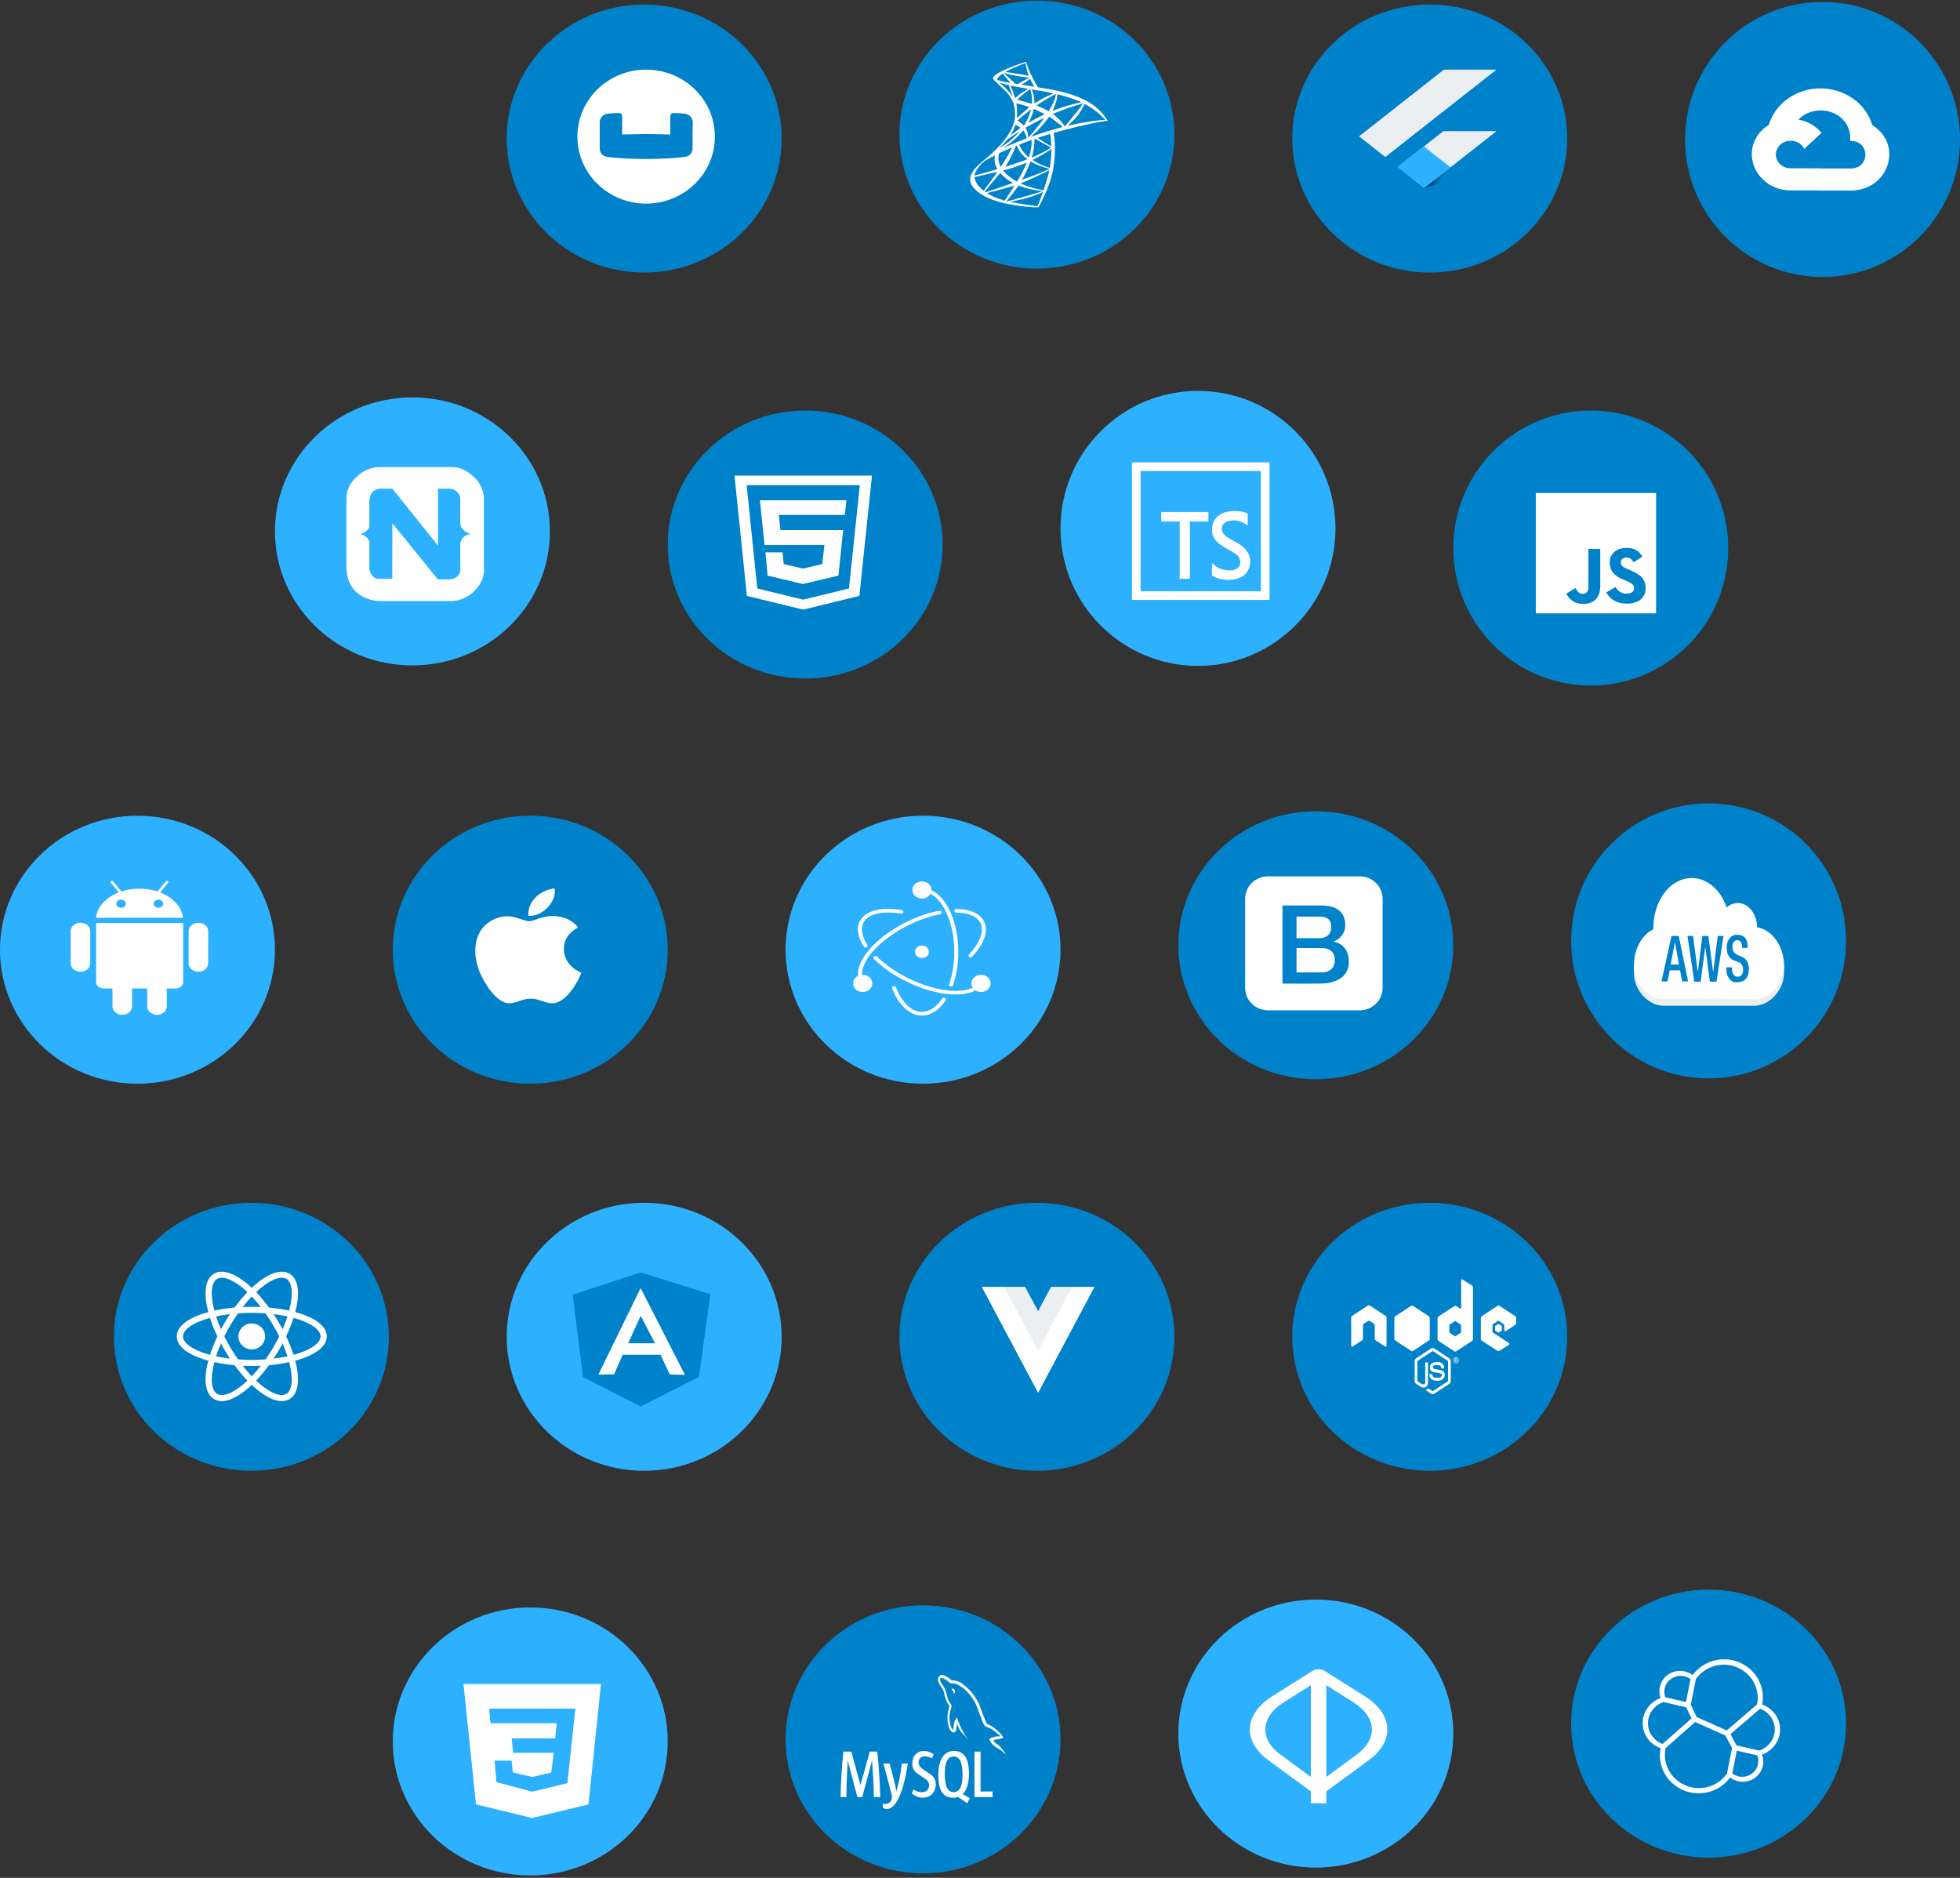 <svg width="499" height="478" viewBox="0 0 499 478" fill="none" xmlns="http://www.w3.org/2000/svg">
<rect x="0" y="0" width="499" height="478" fill="#333333" stroke="none"/>
<circle cx="435" cy="239.502" r="35" fill="#0082CB"/>
<path d="M454.2 245.444V247.702C454.2 251.794 450.727 256.026 446.494 256.026H423.705C419.418 256.026 416 251.863 416 247.7V245.444H454.2Z" fill="#ECEFF1"/>
<path d="M430.704 223.502C432.585 223.493 434.428 224.196 436.008 225.524C437.587 226.853 438.836 228.75 439.602 230.984C440.432 230.245 441.416 229.851 442.423 229.856C443.709 229.839 444.948 230.481 445.872 231.643C446.796 232.805 447.331 234.393 447.36 236.064C449.13 236.33 450.776 237.379 452.021 239.036C453.266 240.693 454.036 242.856 454.2 245.162V246.008C454.2 250.172 450.727 254.333 446.439 254.333H423.705C419.418 254.333 416 250.17 416 246.008V245.162C416.089 243.258 416.604 241.43 417.481 239.901C418.358 238.372 419.559 237.209 420.937 236.554V236.199C420.932 234.53 421.181 232.875 421.67 231.332C422.159 229.788 422.878 228.386 423.786 227.205C424.694 226.025 425.773 225.09 426.96 224.454C428.147 223.819 429.42 223.495 430.704 223.502Z" fill="white"/>
<path d="M425.549 238.246L423 249.817H424.518L425.116 246.995H427.72L428.266 249.817H429.779L427.391 238.246H425.549ZM425.333 245.519L426.424 239.804L427.455 245.519H425.333Z" fill="#0082CB"/>
<path d="M436.184 247.348H436.131L434.937 238.246H433.417L432.278 247.277H432.224L431.03 238.246H429.619L431.356 249.886H432.983L434.123 241.14H434.177L435.316 249.886H436.999L438.79 238.246H437.325L436.184 247.348Z" fill="#0082CB"/>
<path d="M443.401 243.539L442.424 243.115C441.448 242.622 441.068 242.051 441.068 241.07C441.05 240.847 441.068 240.622 441.121 240.409C441.174 240.197 441.261 240.001 441.376 239.834C441.492 239.668 441.632 239.535 441.79 239.444C441.947 239.353 442.117 239.306 442.289 239.306C442.461 239.306 442.632 239.353 442.789 239.444C442.946 239.535 443.087 239.668 443.202 239.834C443.317 240.001 443.404 240.197 443.457 240.409C443.51 240.622 443.528 240.847 443.51 241.07V241.281H444.922V240.999C444.922 239.8 444.705 237.966 442.372 237.966C442.017 237.905 441.655 237.947 441.312 238.088C440.97 238.229 440.656 238.466 440.392 238.782C440.128 239.098 439.92 239.486 439.783 239.918C439.647 240.349 439.585 240.815 439.602 241.281C439.571 242.019 439.746 242.747 440.095 243.33C440.444 243.913 440.943 244.313 441.501 244.456L442.478 244.88C442.853 244.944 443.196 245.191 443.438 245.57C443.68 245.949 443.802 246.434 443.78 246.925C443.786 247.156 443.754 247.385 443.688 247.599C443.621 247.812 443.52 248.005 443.392 248.165C443.264 248.324 443.112 248.447 442.945 248.526C442.779 248.604 442.601 248.636 442.424 248.619C441.448 248.619 440.959 247.914 440.959 246.503V246.221H439.548V246.503C439.504 246.98 439.543 247.465 439.664 247.919C439.784 248.374 439.983 248.787 440.244 249.127C440.506 249.467 440.823 249.725 441.173 249.882C441.522 250.038 441.895 250.09 442.262 250.031C444.052 250.031 445.246 249.043 445.246 246.574C445.253 245.87 445.074 245.183 444.738 244.631C444.402 244.078 443.93 243.692 443.401 243.539Z" fill="#0082CB"/>
<circle cx="464" cy="35.502" r="35" fill="#0082CB"/>
<path d="M463.778 22.505C460.732 22.441 457.751 23.323 455.31 25.011C452.869 26.699 451.108 29.096 450.31 31.82C450.384 31.794 450.23 31.836 450.31 31.82C444.658 35.266 444.591 42.775 449.951 46.602L449.957 46.592L449.946 46.634C451.659 47.83 453.748 48.473 455.894 48.465H463.436L463.482 48.502H471.053C480.807 48.576 484.726 36.881 476.648 31.82C475.955 29.443 474.525 27.305 472.536 25.672L472.473 25.73L472.479 25.661C470.071 23.692 466.99 22.575 463.78 22.504L463.778 22.505ZM463.254 28.11C465.065 28.052 466.928 28.606 468.335 29.661C469.205 30.332 469.9 31.176 470.37 32.13C470.841 33.083 471.074 34.123 471.052 35.171V35.873C476.202 35.778 476.202 42.982 471.052 42.886H463.481L463.47 42.897V42.844H455.894C455.358 42.844 454.828 42.739 454.338 42.533C451.929 41.525 451.353 38.59 453.222 36.855C455.096 35.124 458.257 35.657 459.351 37.889L463.744 33.82C462.284 32.057 460.179 30.849 457.825 30.422C457.854 30.412 457.882 30.39 457.905 30.395C458.587 29.701 459.412 29.141 460.332 28.749C461.252 28.356 462.248 28.139 463.26 28.111L463.254 28.11Z" fill="white"/>
<circle cx="405" cy="139.502" r="35" fill="#0082CB"/>
<path d="M391 125.502V156.127H421.625V125.502H391ZM407.406 149.291C407.406 152.272 405.645 153.726 403.096 153.726C400.793 153.726 399.457 152.533 398.779 151.094L401.122 149.676C401.574 150.478 401.917 151.156 402.904 151.156C403.724 151.156 404.398 150.786 404.398 149.347V139.721H407.406V149.291ZM414.197 153.657C411.525 153.657 409.798 152.451 408.955 150.786L411.302 149.428C411.917 150.435 412.721 151.107 414.139 151.107C415.331 151.107 416.024 150.579 416.024 149.757C416.024 148.77 415.311 148.421 413.995 147.843L413.276 147.534C411.199 146.65 409.822 145.54 409.822 143.196C409.822 141.038 411.466 139.462 414.036 139.462C415.866 139.462 417.18 140.03 418.127 141.696L415.882 143.139C415.389 142.255 414.857 141.908 414.033 141.908C413.19 141.908 412.655 142.443 412.655 143.139C412.655 144.002 413.19 144.351 414.423 144.886L415.142 145.194C417.589 146.243 418.966 147.314 418.966 149.717C418.967 152.308 416.932 153.657 414.197 153.657Z" fill="white"/>
<circle cx="305" cy="134.502" r="35" fill="#2DB1FF"/>
<path d="M312.627 145.182C311.469 145.076 309.983 144.852 308.548 143.284V146.51C311.185 148.224 315.722 147.91 317.303 145.849C318.243 144.624 318.631 142.984 317.935 141.125C316.295 137.822 312.399 137.617 311.266 135.532C310.014 132.153 315.177 131.543 317.657 133.819V130.787C316.6 130.104 314.92 130.031 313.741 130.094C310.63 130.262 308.539 132.07 308.57 134.763C308.436 138.522 312.728 139.49 314.884 141.229C316.348 142.471 316.243 145.483 312.627 145.182ZM300.343 147.337V132.743H295.641V130.33H307.649V132.743H302.938V147.337H300.343ZM321.012 119.89V150.515H290.387V119.89H321.012ZM323.199 117.702H288.199V152.702H323.199V117.702Z" fill="white"/>
<ellipse cx="264" cy="340.278" rx="35" ry="34.109" fill="#0082CB"/>
<g clip-path="url(#clip0)">
<path d="M272.876 327.609H278.594L264.298 354.482L250.002 327.609H260.938L264.298 333.84L267.586 327.609H272.876Z" fill="white"/>
<path d="M250.002 327.609L264.298 354.482L278.594 327.609H272.876L264.298 343.733L255.649 327.609H250.002Z" fill="white"/>
<path d="M255.65 327.609L264.3 343.811L272.877 327.609H267.588L264.3 333.84L260.94 327.609H255.65Z" fill="#ECEFF1"/>
</g>
<ellipse cx="63.999" cy="340.278" rx="35" ry="34.109" fill="#0082CB"/>
<path d="M64.1 343.482C65.982 343.482 67.507 342.004 67.507 340.181C67.507 338.358 65.982 336.88 64.1 336.88C62.219 336.88 60.694 338.358 60.694 340.181C60.694 342.004 62.219 343.482 64.1 343.482Z" fill="white"/>
<path d="M54.563 346.744L53.81 346.557C48.211 345.187 44.999 342.857 44.999 340.173C44.999 337.488 48.213 335.16 53.81 333.789L54.563 333.604L54.775 334.327C55.341 336.221 56.066 338.066 56.943 339.844L57.105 340.173L56.943 340.503C56.065 342.283 55.338 344.129 54.775 346.023L54.563 346.744ZM53.462 335.472C49.209 336.634 46.597 338.405 46.597 340.173C46.597 341.938 49.207 343.711 53.462 344.871C53.983 343.265 54.613 341.695 55.342 340.173C54.608 338.649 53.98 337.078 53.462 335.472ZM73.636 346.744L73.426 346.019C72.858 344.126 72.133 342.28 71.256 340.501L71.094 340.173L71.256 339.842C72.134 338.065 72.857 336.218 73.426 334.324L73.636 333.603L74.389 333.787C79.99 335.158 83.2 337.486 83.2 340.173C83.2 342.859 79.988 345.187 74.389 346.557L73.636 346.744ZM72.853 340.173C73.617 341.775 74.252 343.351 74.737 344.871C78.992 343.711 81.604 341.938 81.604 340.173C81.604 338.405 78.994 336.636 74.737 335.472C74.216 337.078 73.587 338.648 72.853 340.173Z" fill="white"/>
<path d="M53.451 335.465L53.241 334.744C51.665 329.366 52.142 325.514 54.552 324.171C56.909 322.849 60.7 324.412 64.671 328.36L65.213 328.9L64.671 329.438C63.261 330.86 61.972 332.39 60.816 334.014L60.601 334.313L60.227 334.343C58.196 334.497 56.181 334.812 54.203 335.284L53.451 335.465ZM56.47 325.24C56.042 325.24 55.664 325.331 55.346 325.508C53.766 326.39 53.487 329.462 54.575 333.609C56.275 333.244 57.99 332.983 59.719 332.837C60.72 331.461 61.812 330.15 62.988 328.911C60.502 326.568 58.155 325.24 56.47 325.24ZM71.73 356.65C69.463 356.65 66.551 354.993 63.528 351.986L62.988 351.448L63.528 350.911C64.939 349.487 66.228 347.955 67.385 346.33L67.598 346.034L67.968 345.999C70 345.847 72.016 345.534 73.995 345.062L74.748 344.877L74.96 345.6C76.529 350.974 76.053 354.832 73.647 356.175C73.063 356.495 72.401 356.66 71.73 356.65ZM65.213 351.435C67.698 353.778 70.046 355.107 71.73 355.107C72.159 355.107 72.537 355.015 72.853 354.839C74.435 353.955 74.716 350.878 73.624 346.732C71.926 347.098 70.209 347.36 68.476 347.507C67.479 348.885 66.389 350.197 65.213 351.435Z" fill="white"/>
<path d="M74.748 335.464L73.994 335.281C72.016 334.808 70 334.493 67.968 334.34L67.598 334.308L67.385 334.009C66.23 332.384 64.94 330.854 63.528 329.433L62.988 328.895L63.528 328.359C67.497 324.412 71.287 322.85 73.647 324.17C76.055 325.515 76.534 329.367 74.96 334.743L74.748 335.464ZM68.476 332.836C70.296 332.994 72.021 333.258 73.624 333.608C74.714 329.461 74.435 326.389 72.853 325.505C71.281 324.623 68.321 325.973 65.213 328.91C66.388 330.149 67.48 331.459 68.476 332.836ZM56.47 356.649C55.798 356.658 55.136 356.494 54.552 356.174C52.142 354.831 51.665 350.975 53.239 345.599L53.445 344.876L54.199 345.061C56.038 345.51 58.065 345.826 60.225 345.998L60.595 346.033L60.811 346.329C61.963 347.953 63.253 349.486 64.665 350.91L65.207 351.447L64.665 351.985C61.645 354.994 58.733 356.649 56.47 356.649ZM54.575 346.732C53.487 350.879 53.766 353.956 55.346 354.84C56.92 355.709 59.87 354.369 62.988 351.434C61.812 350.194 60.721 348.883 59.719 347.507C57.989 347.359 56.27 347.1 54.575 346.732Z" fill="white"/>
<path d="M64.1 347.704C62.79 347.704 61.444 347.65 60.093 347.541L59.719 347.509L59.504 347.21C58.742 346.148 58.025 345.057 57.355 343.938C56.69 342.817 56.072 341.67 55.502 340.5L55.342 340.173L55.502 339.842C56.073 338.673 56.689 337.526 57.355 336.406C58.017 335.303 58.74 334.201 59.504 333.132L59.719 332.836L60.093 332.803C62.759 332.587 65.438 332.587 68.104 332.803L68.474 332.838L68.69 333.134C70.216 335.259 71.556 337.503 72.697 339.844L72.855 340.175L72.697 340.502C71.559 342.844 70.219 345.089 68.69 347.212L68.474 347.511L68.104 347.543C66.757 347.648 65.409 347.704 64.1 347.704ZM60.601 346.032C62.958 346.204 65.243 346.204 67.598 346.032C68.913 344.166 70.081 342.208 71.094 340.173C70.085 338.136 68.916 336.178 67.598 334.314C65.269 334.14 62.93 334.14 60.601 334.314C59.282 336.177 58.113 338.136 57.105 340.173C58.12 342.207 59.288 344.165 60.601 346.032Z" fill="white"/>
<ellipse cx="34.999" cy="241.746" rx="35" ry="34.109" fill="#2DB1FF"/>
<path d="M24.473 250.003C24.473 250.894 25.343 251.621 26.415 251.621H28.634V256.204C28.634 257.365 29.751 258.313 31.123 258.313C32.5 258.313 33.612 257.369 33.612 256.204V251.617H37.487V256.201C37.487 257.362 38.604 258.309 39.976 258.309C41.353 258.309 42.465 257.365 42.465 256.201V251.617H44.685C45.756 251.617 46.627 250.89 46.627 249.999V234.955H24.473V250.003ZM40.751 227.159L42.798 224.685C42.916 224.54 42.889 224.346 42.729 224.251C42.57 224.16 42.342 224.205 42.223 224.35L40.099 226.923C38.7 226.463 37.141 226.208 35.504 226.208C33.868 226.208 32.309 226.463 30.909 226.923L28.785 224.354C28.666 224.209 28.438 224.16 28.279 224.255C28.119 224.346 28.092 224.537 28.21 224.689L30.257 227.163C27.003 228.427 24.723 230.821 24.431 233.619H46.586C46.285 230.818 44.001 228.423 40.751 227.159ZM30.827 231.061C30.584 231.061 30.348 231.001 30.146 230.889C29.944 230.776 29.787 230.616 29.694 230.429C29.601 230.242 29.577 230.036 29.624 229.837C29.672 229.639 29.788 229.456 29.96 229.313C30.131 229.17 30.35 229.072 30.588 229.033C30.826 228.993 31.072 229.014 31.296 229.091C31.52 229.169 31.712 229.3 31.847 229.468C31.981 229.637 32.053 229.835 32.053 230.037C32.053 230.309 31.923 230.569 31.693 230.761C31.463 230.952 31.152 231.061 30.827 231.061ZM40.327 231.061C40.084 231.061 39.847 231.001 39.646 230.889C39.444 230.776 39.287 230.616 39.194 230.429C39.101 230.242 39.077 230.036 39.124 229.837C39.172 229.639 39.288 229.456 39.46 229.313C39.631 229.17 39.85 229.072 40.088 229.033C40.326 228.993 40.572 229.014 40.796 229.091C41.02 229.169 41.212 229.3 41.346 229.468C41.481 229.637 41.553 229.835 41.553 230.037C41.552 230.309 41.423 230.569 41.193 230.761C40.963 230.952 40.652 231.061 40.327 231.061ZM50.511 234.895C49.134 234.895 48.022 235.839 48.022 237.003V245.241C48.022 246.402 49.139 247.35 50.511 247.35C51.887 247.35 52.999 246.406 52.999 245.241V237C53.004 235.835 51.892 234.895 50.511 234.895ZM20.488 234.895C19.112 234.895 18 235.839 18 237.003V245.241C18 246.402 19.116 247.35 20.488 247.35C21.865 247.35 22.977 246.406 22.977 245.241V237C22.977 235.835 21.86 234.895 20.488 234.895Z" fill="white"/>
<ellipse cx="164" cy="340.278" rx="35" ry="34.109" fill="#2DB1FF"/>
<path d="M145.8 329.559L163.067 323.906L180.8 329.458L177.928 350.452L163.067 358.015L148.438 350.552L145.8 329.559Z" fill="#0082CB"/>
<path d="M180.8 329.458L163.067 323.906V358.015L177.928 350.464L180.8 329.458Z" fill="#0082CB"/>
<path d="M163.094 327.888L152.335 349.887L156.354 349.824L158.514 344.861H168.167L170.532 349.887L174.374 349.95L163.094 327.888ZM163.122 334.936L166.758 341.922H159.922L163.122 334.936Z" fill="white"/>
<ellipse cx="135" cy="241.746" rx="35" ry="34.109" fill="#0082CB"/>
<path d="M143.573 241.603C143.557 239.207 144.751 237.401 147.161 236.069C145.813 234.312 143.774 233.346 141.085 233.16C138.54 232.977 135.755 234.509 134.735 234.509C133.657 234.509 131.193 233.223 129.254 233.223C125.252 233.279 121 236.125 121 241.916C121 243.627 121.343 245.395 122.031 247.215C122.95 249.612 126.264 255.483 129.721 255.388C131.529 255.35 132.808 254.222 135.16 254.222C137.443 254.222 138.625 255.388 140.641 255.388C144.129 255.343 147.127 250.005 148 247.602C143.322 245.595 143.573 241.726 143.573 241.603ZM139.513 230.886C141.472 228.771 141.294 226.845 141.236 226.153C139.506 226.244 137.505 227.225 136.365 228.43C135.11 229.723 134.372 231.322 134.53 233.124C136.4 233.255 138.107 232.38 139.513 230.886Z" fill="white"/>
<ellipse cx="335" cy="240.611" rx="35" ry="34.109" fill="#0082CB"/>
<path d="M339.835 244.383C339.835 247.611 336.732 247.537 336.404 247.537H330.085V241.317H336.404C339.729 241.317 339.835 243.746 339.835 244.383ZM335.917 238.815C335.97 238.815 338.921 238.891 338.921 236.05C338.921 234.868 338.646 233.319 335.917 233.319H330.085V238.815H335.917ZM352 228.755V251.494C351.995 253 351.379 254.444 350.286 255.509C349.193 256.574 347.712 257.174 346.166 257.179H322.833C321.287 257.174 319.806 256.574 318.713 255.509C317.62 254.444 317.004 253 317 251.494V228.755C317.004 227.248 317.62 225.805 318.713 224.739C319.806 223.674 321.287 223.074 322.833 223.069H346.166C347.712 223.074 349.193 223.674 350.286 224.739C351.379 225.805 351.995 227.248 352 228.755ZM343.41 244.834C343.41 243.192 342.89 240.396 339.578 239.706V239.651C341.367 238.906 342.495 237.5 342.495 235.414C342.495 234.881 342.651 230.482 336.432 230.482H326.51V250.379C336.528 250.379 337.438 250.507 339.292 249.944C340.402 249.608 343.41 248.575 343.41 244.834Z" fill="white"/>
<ellipse cx="135" cy="443.278" rx="35" ry="34.109" fill="#2DB1FF"/>
<path d="M118 428.659H153L149.817 459.306L135.463 462.769L121.187 459.304L118 428.659ZM146.484 434.93L124.518 434.927L124.872 438.652L141.748 438.656L141.324 442.516H130.256L130.657 446.173H140.961L140.351 451.181L135.501 452.323L130.576 451.171L130.26 448.172H125.912L126.396 453.652L135.501 456.07L144.455 453.896L146.484 434.93Z" fill="white"/>
<ellipse cx="435" cy="438.746" rx="35" ry="34.109" fill="#0082CB"/>
<path d="M447.868 445.609L442.097 444.285L440.56 441.422L448.113 434.947C449.21 435.353 450.155 436.076 450.822 437.02C451.488 437.964 451.845 439.084 451.845 440.232C451.845 442.646 450.211 444.849 447.868 445.609ZM443.527 452.284C442.628 452.284 441.749 451.987 441.03 451.451L442.172 445.631L447.411 446.834C447.577 447.275 447.663 447.745 447.663 448.237C447.663 448.768 447.556 449.295 447.348 449.786C447.14 450.277 446.835 450.723 446.451 451.099C446.067 451.475 445.611 451.773 445.109 451.977C444.607 452.18 444.069 452.285 443.525 452.285L443.527 452.284ZM439.681 451.451C438.89 452.595 437.824 453.531 436.577 454.177C435.329 454.824 433.939 455.16 432.527 455.157C427.75 455.157 423.865 451.356 423.865 446.686C423.865 446.111 423.922 445.545 424.036 444.999L431.567 438.334L439.259 441.761L440.962 444.947L439.681 451.451ZM419.557 438.631C419.557 436.217 421.185 434.014 423.528 433.254L429.287 434.59L430.641 437.414L423.277 443.928C422.181 443.518 421.239 442.792 420.574 441.846C419.91 440.901 419.555 439.78 419.557 438.632V438.631ZM427.869 426.578C428.779 426.578 429.658 426.869 430.384 427.406L429.235 433.242L423.983 432.035C423.816 431.583 423.731 431.107 423.732 430.626C423.733 429.553 424.17 428.524 424.945 427.766C425.721 427.007 426.772 426.58 427.869 426.578ZM431.749 427.416C432.544 426.284 433.607 425.358 434.849 424.718C436.09 424.078 437.472 423.744 438.875 423.743C443.635 423.743 447.508 427.535 447.508 432.197C447.508 432.768 447.456 433.31 447.342 433.857L439.618 440.483L431.96 437.068L430.464 433.942L431.749 427.416ZM453.199 440.247C453.203 438.856 452.766 437.499 451.95 436.361C451.134 435.223 449.977 434.36 448.64 433.891C448.764 433.285 448.825 432.669 448.823 432.052C448.823 426.718 444.388 422.374 438.937 422.374C437.372 422.374 435.83 422.738 434.437 423.436C433.044 424.134 431.84 425.146 430.926 426.388C430.023 425.708 428.919 425.333 427.779 425.32C426.64 425.307 425.527 425.657 424.609 426.317C423.69 426.977 423.016 427.912 422.688 428.979C422.36 430.047 422.395 431.19 422.789 432.237C420.068 433.198 418.199 435.765 418.199 438.622C418.196 440.016 418.634 441.378 419.453 442.519C420.273 443.661 421.434 444.525 422.776 444.995C422.656 445.601 422.594 446.216 422.593 446.834C422.593 452.157 427.021 456.483 432.461 456.483C434.028 456.485 435.572 456.12 436.964 455.419C438.357 454.718 439.558 453.7 440.467 452.452C441.382 453.161 442.516 453.547 443.683 453.547C444.53 453.547 445.364 453.346 446.114 452.963C446.864 452.579 447.508 452.023 447.991 451.344C448.474 450.664 448.782 449.879 448.889 449.058C448.995 448.236 448.897 447.402 448.603 446.625C451.323 445.663 453.197 443.097 453.197 440.246L453.199 440.247Z" fill="white"/>
<ellipse cx="235" cy="241.746" rx="35" ry="34.109" fill="#2DB1FF"/>
<path d="M219.918 240.957C218.276 238.374 217.942 235.965 219.109 234.146C220.672 231.703 224.593 230.852 229.551 231.664C229.835 231.702 230.032 231.948 229.983 232.203C229.971 232.264 229.944 232.322 229.906 232.374C229.868 232.425 229.818 232.469 229.76 232.503C229.703 232.537 229.638 232.56 229.57 232.571C229.502 232.581 229.433 232.58 229.366 232.565C224.784 231.814 221.289 232.576 219.993 234.602C219.036 236.093 219.319 238.175 220.801 240.501C220.838 240.553 220.863 240.612 220.873 240.673C220.884 240.735 220.881 240.798 220.865 240.858C220.848 240.918 220.818 240.975 220.776 241.024C220.734 241.074 220.682 241.115 220.622 241.146C220.563 241.177 220.497 241.196 220.428 241.203C220.36 241.211 220.291 241.205 220.225 241.187C220.159 241.17 220.098 241.14 220.045 241.101C219.993 241.061 219.949 241.012 219.918 240.957ZM243.5 232.309C246.402 232.342 248.489 233.155 249.434 234.624C250.731 236.645 249.718 239.744 246.716 242.938C246.668 242.983 246.631 243.037 246.606 243.095C246.582 243.154 246.571 243.216 246.575 243.279C246.578 243.341 246.596 243.403 246.626 243.459C246.657 243.515 246.7 243.565 246.753 243.606C246.976 243.778 247.315 243.745 247.488 243.533C250.736 240.078 251.872 236.599 250.31 234.167C249.161 232.375 246.741 231.429 243.518 231.39C243.448 231.386 243.379 231.395 243.313 231.416C243.248 231.437 243.188 231.47 243.137 231.512C243.086 231.555 243.045 231.607 243.017 231.664C242.99 231.722 242.975 231.784 242.975 231.846C242.973 231.909 242.986 231.971 243.013 232.028C243.039 232.086 243.079 232.138 243.129 232.181C243.179 232.225 243.238 232.258 243.303 232.28C243.367 232.302 243.437 232.311 243.506 232.308L243.5 232.309ZM240.573 254.018C240.457 253.955 240.319 253.936 240.188 253.966C240.057 253.995 239.944 254.07 239.874 254.174C238.398 256.389 236.583 257.591 234.718 257.591C232.124 257.591 229.649 255.247 228.081 251.296C228.035 251.182 227.94 251.089 227.818 251.037C227.696 250.986 227.556 250.98 227.429 251.021C227.302 251.063 227.199 251.148 227.142 251.258C227.084 251.368 227.078 251.494 227.124 251.608C228.816 255.877 231.595 258.508 234.718 258.508C236.991 258.508 239.097 257.112 240.745 254.646C240.813 254.542 240.834 254.417 240.801 254.299C240.769 254.181 240.686 254.08 240.572 254.017L240.573 254.018ZM252.199 250.323C252.194 252.109 249.958 253.138 248.346 252.104C244.468 254.163 237.053 253.117 230.076 249.483C227.106 247.936 224.5 246.077 222.493 244.091C222.446 244.046 222.408 243.993 222.384 243.936C222.36 243.878 222.348 243.816 222.35 243.755C222.353 243.693 222.369 243.632 222.398 243.576C222.426 243.52 222.467 243.47 222.518 243.428C222.568 243.387 222.628 243.355 222.692 243.335C222.757 243.315 222.825 243.307 222.893 243.311C222.961 243.315 223.028 243.332 223.088 243.36C223.149 243.387 223.203 243.426 223.247 243.473C225.179 245.388 227.699 247.19 230.582 248.687C237.17 252.115 244.104 253.133 247.649 251.403C247.465 251.111 247.358 250.785 247.335 250.45C247.313 250.114 247.376 249.779 247.521 249.469C247.665 249.159 247.887 248.884 248.168 248.663C248.449 248.443 248.783 248.284 249.143 248.198C249.504 248.112 249.882 248.101 250.248 248.168C250.614 248.234 250.958 248.376 251.253 248.581C251.549 248.787 251.788 249.051 251.952 249.353C252.116 249.655 252.201 249.988 252.199 250.324V250.323ZM222.067 250.323C222.073 252.021 220.024 253.077 218.399 252.215C216.775 251.358 216.806 249.227 218.455 248.408C218.084 244.307 222.864 238.815 230.089 235.053C233.09 233.495 236.215 232.387 239.148 231.82C239.777 231.742 239.969 232.555 239.363 232.716C236.536 233.261 233.509 234.336 230.595 235.849C223.797 239.388 219.302 244.491 219.456 248.141C219.517 248.136 219.573 248.131 219.635 248.131C220.98 248.131 222.067 249.116 222.067 250.323ZM232.287 226.51C232.398 223.695 237.041 223.695 237.152 226.51C237.152 226.544 237.146 226.578 237.146 226.606C241.179 228.486 243.975 234.886 243.975 242.282C243.975 245.326 243.506 248.242 242.623 250.774C242.548 251.024 242.259 251.175 241.98 251.097C241.701 251.019 241.554 250.746 241.653 250.501C242.499 248.059 242.956 245.232 242.956 242.282C242.956 235.314 240.387 229.327 236.88 227.518C235.706 229.56 232.28 228.809 232.286 226.51H232.287ZM234.349 240.728C233.398 240.917 232.792 241.758 232.996 242.615C233.2 243.472 234.139 244.018 235.09 243.834C237.387 243.389 236.639 240.284 234.349 240.729V240.728Z" fill="white"/>
<ellipse cx="364" cy="35.265" rx="35" ry="34.109" fill="#0082CB"/>
<path d="M367.617 17.723L346 34.709L352.69 39.966L380.999 17.723L367.617 17.723Z" fill="#ECEFF1"/>
<path d="M367.466 33.387L355.892 42.481L362.608 47.837L369.287 42.59L380.999 33.387H367.466Z" fill="#ECEFF1"/>
<path d="M362.608 47.837L367.692 51.832H380.999L369.287 42.59L362.608 47.837Z" fill="#0082CB"/>
<path d="M355.817 42.54L362.508 37.283L369.287 42.59L362.608 47.837L355.817 42.54Z" fill="#2DB1FF"/>
<path d="M362.608 47.837L368.169 46.387L368.722 43.034L362.608 47.837Z" fill="url(#paint0_linear)" fill-opacity="0.8"/>
<ellipse cx="205" cy="138.611" rx="35" ry="34.109" fill="#0082CB"/>
<path d="M187 121.069L190.148 151.678L204.497 155.179L218.789 151.678L222 121.069H187ZM216.142 149.792L204.497 152.645L192.8 149.792L190.095 123.505H218.899L216.142 149.792ZM193.487 127.342L193.568 128.338L194.651 138.731H204.502V138.727H209.888L209.344 143.585L204.459 144.721V144.729H204.421L199.536 143.593L199.226 140.592H194.885L195.424 146.524L204.421 148.656H204.502V148.64L213.456 146.52L213.537 145.852L214.548 135.923L214.701 134.926H204.459V134.935H198.682L198.291 131.073H215.087L215.168 130.273L215.397 128.338L215.478 127.342H204.459H193.487Z" fill="white"/>
<ellipse cx="335" cy="441.278" rx="35" ry="34.109" fill="#2DB1FF"/>
<path d="M335.699 426.044L337.152 425.275C336.968 425.159 336.743 425.066 336.493 425.002C336.243 424.938 335.973 424.906 335.699 424.906C335.426 424.906 335.156 424.938 334.906 425.002C334.656 425.066 334.431 425.159 334.247 425.275L335.699 426.044ZM335.699 455.604L334.152 456.307C334.336 456.442 334.571 456.551 334.839 456.627C335.107 456.702 335.402 456.741 335.699 456.741C335.997 456.741 336.291 456.702 336.559 456.627C336.827 456.551 337.062 456.442 337.247 456.307L335.699 455.604ZM324.373 447.277L322.826 447.982L324.373 447.277ZM325.342 432.572L323.889 431.801L325.342 432.568V432.572ZM346.057 432.572L347.51 431.804L346.057 432.57V432.572ZM347.026 447.277L348.573 447.982L347.026 447.277ZM337.668 459.015V426.044H333.731V459.015H337.668ZM337.247 454.902L325.92 446.577L322.826 447.982L334.152 456.309L337.247 454.904V454.902ZM326.79 433.338L337.156 426.812L334.243 425.275L323.889 431.801L326.787 433.338H326.79ZM334.247 426.812L344.608 433.338L347.51 431.804L337.152 425.278L334.243 426.81L334.247 426.812ZM345.478 446.575L334.152 454.902L337.247 456.307L348.573 447.98L345.478 446.575ZM344.608 433.341C347.445 435.129 349.089 437.442 349.248 439.866C349.407 442.29 348.069 444.667 345.475 446.575L348.573 447.98C351.744 445.648 353.379 442.742 353.184 439.779C352.989 436.816 350.978 433.989 347.51 431.804L344.608 433.338V433.341ZM325.92 446.575C323.326 444.667 321.989 442.289 322.149 439.865C322.308 437.441 323.953 435.129 326.79 433.341L323.889 431.801C320.421 433.987 318.41 436.814 318.215 439.777C318.02 442.74 319.655 445.646 322.826 447.978L325.92 446.572V446.575Z" fill="white"/>
<ellipse cx="235" cy="442.746" rx="35" ry="34.109" fill="#0082CB"/>
<path d="M242.71 429.831C242.505 429.831 242.369 429.864 242.231 429.905V429.93H242.252C242.348 430.142 242.505 430.306 242.627 430.503C242.723 430.724 242.805 430.951 242.894 431.173L242.921 431.14C243.085 431 243.168 430.78 243.168 430.444C243.1 430.346 243.085 430.24 243.025 430.149C242.957 430.01 242.806 429.938 242.71 429.831ZM224.096 457.441H222.476C222.427 454.359 222.27 451.28 222.005 448.213H221.992L219.524 457.441H218.286L215.838 448.213H215.817C215.627 451.285 215.513 454.362 215.476 457.441H214C214.079 453.572 214.319 449.709 214.717 445.867H216.727L219.065 454.369H219.078L221.436 445.867H223.35C223.774 450.086 224.027 453.943 224.102 457.441H224.096ZM231.123 448.901C230.467 453.184 229.591 456.299 228.519 458.236C227.671 459.731 226.748 460.483 225.743 460.483C225.476 460.483 225.148 460.384 224.752 460.188V459.158C224.95 459.191 225.176 459.215 225.429 459.215C225.9 459.215 226.277 459.052 226.564 458.749C226.906 458.372 227.078 457.948 227.078 457.482C227.078 457.156 226.948 456.501 226.675 455.505L224.904 448.901H226.498L227.769 453.838C228.057 454.966 228.18 455.743 228.125 456.192C228.829 453.968 229.314 451.533 229.589 448.901H231.123ZM252.697 457.441H248.09V445.867H249.642V456.02H252.697V457.441ZM246.887 457.721L245.109 456.674C245.267 456.519 245.416 456.348 245.554 456.151C246.313 455.097 246.69 453.519 246.69 451.443C246.69 447.609 245.432 445.698 242.916 445.698C241.685 445.698 240.722 446.179 240.031 447.152C239.279 448.215 238.896 449.784 238.896 451.853C238.896 453.888 239.23 455.376 239.901 456.332C240.517 457.182 241.439 457.616 242.677 457.616C243.135 457.616 243.559 457.55 243.943 457.412L246.26 459.03L246.896 457.722L246.887 457.721ZM241.124 455.12C240.728 454.369 240.536 453.159 240.536 451.49C240.536 448.573 241.275 447.118 242.759 447.118C243.532 447.118 244.105 447.469 244.468 448.165C244.857 448.924 245.056 450.119 245.056 451.77C245.056 454.704 244.31 456.184 242.833 456.184C242.054 456.184 241.487 455.833 241.118 455.138L241.124 455.12ZM238.225 454.238C238.225 455.219 237.925 456.029 237.315 456.649C236.714 457.278 235.914 457.597 234.895 457.597C233.945 457.597 233.035 457.237 232.14 456.517L232.558 455.52C233.323 455.979 234.013 456.208 234.643 456.208C235.225 456.208 235.683 456.053 236.011 455.75C236.339 455.439 236.537 455.006 236.537 454.458C236.537 453.771 236.134 453.182 235.402 452.692C234.725 452.244 233.365 451.319 233.365 451.319C232.626 450.674 232.264 449.987 232.264 448.851C232.264 447.91 232.537 447.159 233.084 446.586C233.638 445.997 234.341 445.712 235.217 445.712C236.088 445.703 236.942 446.001 237.671 446.57L237.296 447.567C236.709 447.258 236.077 447.094 235.436 447.085C234.937 447.085 234.554 447.232 234.287 447.518C234.021 447.804 233.857 448.163 233.857 448.614C233.857 449.301 234.268 449.889 235.019 450.395C235.709 450.844 237.096 451.793 237.096 451.793C237.855 452.43 238.232 453.118 238.232 454.237L238.225 454.238ZM254.64 441.986C253.703 441.961 252.978 442.075 252.37 442.386C252.2 442.468 251.919 442.468 251.891 442.73C251.987 442.844 252 443.025 252.083 443.179C252.226 443.456 252.466 443.833 252.692 444.029C252.939 444.258 253.184 444.488 253.437 444.684C253.896 445.02 254.409 445.216 254.859 445.55C255.112 445.746 255.372 445.999 255.624 446.204C255.754 446.311 255.835 446.5 256 446.564V446.523C255.917 446.401 255.897 446.22 255.814 446.074C255.698 445.935 255.582 445.812 255.465 445.674C255.123 445.131 254.713 444.654 254.249 444.26C253.873 443.957 253.053 443.532 252.902 443.017L252.881 442.984C253.134 442.959 253.435 442.844 253.68 442.763C254.077 442.64 254.445 442.664 254.856 442.541C255.045 442.483 255.232 442.418 255.417 442.345V442.223C255.205 441.97 255.048 441.627 254.829 441.39C254.225 440.758 253.58 440.184 252.901 439.673C252.532 439.387 252.067 439.206 251.677 438.97C251.541 438.888 251.302 438.847 251.226 438.707C251.014 438.397 250.891 437.996 250.74 437.628C250.397 436.83 250.078 436.017 249.783 435.192C249.572 434.644 249.449 434.104 249.189 433.597C247.985 431.218 246.673 429.781 244.663 428.367C244.233 428.072 243.713 427.949 243.165 427.794C242.871 427.778 242.584 427.753 242.29 427.737C242.098 427.638 241.915 427.378 241.751 427.246C241.081 426.739 239.358 425.652 238.872 427.091C238.557 428.006 239.337 428.897 239.611 429.355C239.809 429.682 240.063 430.043 240.206 430.402C240.288 430.647 240.308 430.901 240.391 431.154C240.576 431.768 240.753 432.453 241 433.026C241.13 433.321 241.266 433.63 241.43 433.892C241.526 434.048 241.69 434.114 241.724 434.366C241.56 434.652 241.547 435.07 241.458 435.413C241.034 436.998 241.198 438.952 241.793 440.121C241.984 440.473 242.428 441.242 243.024 440.947C243.55 440.694 243.435 439.9 243.584 439.197C243.618 439.026 243.597 438.919 243.667 438.805V438.838C243.838 439.23 244.002 439.607 244.153 439.999C244.508 440.686 245.143 441.397 245.67 441.871C245.951 442.124 246.169 442.559 246.518 442.713V442.672H246.49C246.415 442.549 246.32 442.491 246.224 442.394C246.002 442.131 245.796 441.85 245.608 441.553C245.122 440.768 244.685 439.902 244.302 439.01C244.118 438.57 243.949 438.12 243.797 437.662C243.729 437.499 243.729 437.245 243.612 437.163C243.435 437.466 243.175 437.727 243.051 438.111C242.826 438.707 242.805 439.451 242.717 440.22C242.676 440.236 242.696 440.22 242.676 440.253C242.301 440.139 242.171 439.68 242.033 439.288C241.677 438.292 241.622 436.697 241.924 435.553C242.007 435.258 242.354 434.335 242.218 434.057C242.143 433.787 241.911 433.632 241.787 433.42C241.63 433.158 241.472 432.824 241.363 432.529C241.082 431.744 240.946 430.878 240.639 430.093C240.502 429.734 240.256 429.357 240.057 429.023C239.832 428.646 239.586 428.378 239.414 427.935C239.353 427.78 239.271 427.527 239.367 427.362C239.388 427.248 239.435 427.207 239.531 427.174C239.682 427.018 240.119 427.215 240.27 427.304C240.701 427.508 241.063 427.704 241.425 427.999C241.589 428.139 241.766 428.4 241.979 428.473H242.226C242.601 428.572 243.018 428.498 243.368 428.629C243.99 428.866 244.55 429.209 245.056 429.584C246.601 430.771 247.858 432.423 248.699 434.374C248.842 434.693 248.904 434.988 249.034 435.322C249.273 436.017 249.581 436.711 249.827 437.373C250.072 438.036 250.306 438.706 250.66 439.254C250.837 439.549 251.536 439.702 251.856 439.85C252.088 439.98 252.45 440.095 252.655 440.242C253.058 440.537 253.454 440.872 253.831 441.198C254.023 441.353 254.604 441.705 254.638 441.983L254.64 441.986Z" fill="white"/>
<ellipse cx="105" cy="135.265" rx="35" ry="34.109" fill="#2DB1FF"/>
<path d="M90.781 121.397C91.541 120.619 92.452 119.997 93.461 119.567C94.471 119.137 95.558 118.908 96.66 118.893H115.03C117.031 118.893 118.899 119.749 120.618 121.397C121.419 122.107 122.061 122.971 122.505 123.933C122.949 124.895 123.185 125.937 123.199 126.992V145.142C123.199 147.047 122.385 148.812 120.749 150.443C119.984 151.231 119.064 151.864 118.045 152.303C117.026 152.743 115.928 152.98 114.814 153.002H96.762C94.558 152.983 92.435 152.191 90.781 150.771C89.207 149.377 88.349 147.361 88.2 144.658V127.035C88.188 125.97 88.412 124.914 88.858 123.94C89.303 122.967 89.959 122.099 90.781 121.395V121.397ZM99.895 133.189L111.458 147.49H114.551C115.264 147.401 115.833 147.207 116.254 146.879C116.693 146.552 116.984 146.081 117.189 145.458V138.436C117.309 137.087 118.169 136.248 119.77 135.949C118.169 135.383 117.31 134.499 117.189 133.306V126.599C117.019 125.972 116.711 125.461 116.254 125.078C115.816 124.688 115.257 124.451 114.665 124.406H111.533V138.902L99.895 124.395H96.641C95.827 124.535 95.228 124.822 94.818 125.245C94.415 125.672 94.145 126.354 94.032 127.275V134.171C93.519 135.153 92.722 135.737 91.629 135.948C92.864 136.175 93.668 136.813 94.032 137.879V144.659C94.061 145.442 94.322 146.08 94.818 146.607C95.303 147.118 95.838 147.362 96.425 147.318H99.865L99.895 133.189Z" fill="white"/>
<ellipse cx="364" cy="340.278" rx="35" ry="34.109" fill="#0082CB"/>
<path d="M364.757 354.896C364.619 354.896 364.481 354.851 364.356 354.777L363.096 353.927C362.906 353.807 362.998 353.762 363.064 353.74C363.313 353.643 363.365 353.621 363.635 353.442C363.661 353.427 363.7 353.434 363.726 353.449L364.698 354.106C364.73 354.128 364.783 354.128 364.816 354.106L368.609 351.614C368.642 351.592 368.668 351.547 368.668 351.495V346.52C368.668 346.468 368.648 346.423 368.609 346.401L364.816 343.917C364.783 343.895 364.737 343.895 364.698 343.917L360.905 346.401C360.865 346.423 360.845 346.475 360.845 346.52V351.495C360.845 351.54 360.872 351.585 360.905 351.607L361.941 352.286C362.506 352.606 362.854 352.226 362.854 351.853V346.938C362.854 346.871 362.9 346.811 362.965 346.811H363.444C363.503 346.811 363.556 346.863 363.556 346.938V351.853C363.556 352.711 363.149 353.196 362.434 353.196C362.217 353.196 362.04 353.196 361.561 352.927L360.563 352.278C360.32 352.114 360.163 351.816 360.163 351.495V346.52C360.163 346.199 360.314 345.894 360.563 345.737L364.356 343.246C364.599 343.089 364.914 343.089 365.15 343.246L368.944 345.737C369.186 345.901 369.344 346.199 369.344 346.52V351.495C369.344 351.816 369.193 352.122 368.944 352.278L365.15 354.769C365.039 354.851 364.901 354.896 364.757 354.896ZM367.821 349.988C367.821 349.056 367.27 348.81 366.102 348.631C364.921 348.452 364.803 348.362 364.803 348.049C364.803 347.788 364.901 347.445 365.774 347.445C366.555 347.445 366.844 347.639 366.962 348.236C366.975 348.295 367.014 348.333 367.067 348.333H367.559C367.592 348.333 367.618 348.318 367.638 348.295C367.657 348.265 367.67 348.236 367.664 348.198C367.585 347.169 366.988 346.692 365.774 346.692C364.691 346.692 364.048 347.214 364.048 348.079C364.048 349.026 364.691 349.28 365.728 349.399C366.968 349.541 367.067 349.742 367.067 350.018C367.067 350.503 366.725 350.704 365.925 350.704C364.921 350.704 364.698 350.421 364.625 349.854C364.619 349.795 364.573 349.75 364.514 349.75H364.022C363.963 349.75 363.91 349.802 363.91 349.877C363.91 350.6 364.258 351.465 365.918 351.465C367.132 351.465 367.821 350.928 367.821 349.988ZM371.398 346.252C371.398 346.707 371.07 347.08 370.67 347.08C370.269 347.08 369.941 346.707 369.941 346.252C369.941 345.782 370.282 345.424 370.67 345.424C371.063 345.416 371.398 345.782 371.398 346.252ZM371.28 346.252C371.28 345.864 371.004 345.558 370.663 345.558C370.328 345.558 370.053 345.864 370.053 346.252C370.053 346.64 370.328 346.953 370.663 346.953C371.004 346.945 371.28 346.632 371.28 346.252ZM370.985 346.714H370.814C370.807 346.669 370.781 346.431 370.781 346.423C370.768 346.371 370.755 346.341 370.696 346.341H370.551V346.714H370.394V345.782H370.676C370.775 345.782 370.965 345.782 370.965 346.028C370.965 346.199 370.866 346.237 370.807 346.259C370.919 346.267 370.925 346.349 370.945 346.468C370.952 346.543 370.965 346.669 370.985 346.714ZM370.801 346.058C370.801 345.931 370.722 345.931 370.683 345.931H370.551V346.192H370.676C370.781 346.192 370.801 346.11 370.801 346.058ZM353.01 335.429C353.01 335.228 352.918 335.049 352.767 334.952L348.744 332.319C348.679 332.274 348.6 332.252 348.521 332.244H348.482C348.403 332.244 348.331 332.274 348.259 332.319L344.242 334.952C344.091 335.049 344 335.235 344 335.429L344.006 342.515C344.006 342.612 344.052 342.701 344.124 342.754C344.196 342.806 344.288 342.806 344.367 342.754L346.756 341.195C346.907 341.09 346.999 340.911 346.999 340.717V337.406C346.999 337.212 347.09 337.025 347.241 336.928L348.259 336.265C348.337 336.212 348.416 336.19 348.501 336.19C348.587 336.19 348.672 336.212 348.744 336.265L349.761 336.928C349.912 337.025 350.004 337.212 350.004 337.406V340.717C350.004 340.911 350.096 341.098 350.247 341.195L352.636 342.754C352.708 342.806 352.806 342.806 352.879 342.754C352.951 342.709 352.997 342.612 352.997 342.515L353.01 335.429ZM375.007 327.695V340.852C375.007 341.046 374.915 341.232 374.765 341.329L370.742 343.969C370.591 344.066 370.407 344.066 370.256 343.969L366.233 341.329C366.082 341.232 365.99 341.046 365.99 340.852V335.571C365.99 335.377 366.082 335.191 366.233 335.094L370.256 332.453C370.407 332.356 370.591 332.356 370.742 332.453L371.746 333.11C371.857 333.184 372.002 333.087 372.002 332.946V325.934C372.002 325.726 372.199 325.591 372.363 325.696L374.758 327.217C374.909 327.307 375.007 327.493 375.007 327.695ZM371.989 337.309C371.989 337.257 371.962 337.212 371.93 337.189L370.551 336.28C370.512 336.257 370.466 336.257 370.427 336.28L369.049 337.189C369.009 337.212 368.99 337.257 368.99 337.309V339.121C368.99 339.173 369.016 339.218 369.049 339.241L370.427 340.143C370.466 340.165 370.512 340.165 370.545 340.143L371.923 339.241C371.962 339.218 371.982 339.173 371.982 339.121V337.309H371.989ZM385.757 337.257C385.908 337.16 386 336.973 386 336.779V335.504C386 335.31 385.908 335.123 385.757 335.026L381.76 332.386C381.609 332.289 381.425 332.289 381.275 332.386L377.252 335.026C377.101 335.123 377.009 335.31 377.009 335.504V340.785C377.009 340.986 377.101 341.165 377.252 341.262L381.248 343.85C381.393 343.947 381.576 343.947 381.727 343.85L384.142 342.321C384.306 342.217 384.306 341.948 384.142 341.844L380.093 339.203C380.015 339.151 379.969 339.062 379.969 338.965V337.309C379.969 337.212 380.015 337.122 380.093 337.07L381.353 336.242C381.425 336.19 381.524 336.19 381.596 336.242L382.856 337.07C382.928 337.122 382.981 337.212 382.981 337.309V338.607C382.981 338.815 383.184 338.95 383.348 338.845L385.757 337.257ZM380.684 337.518C380.658 337.54 380.638 337.57 380.638 337.607V338.622C380.638 338.659 380.658 338.696 380.684 338.711L381.458 339.218C381.485 339.241 381.524 339.241 381.55 339.218L382.325 338.711C382.351 338.689 382.37 338.659 382.37 338.622V337.607C382.37 337.57 382.351 337.533 382.325 337.518L381.55 337.01C381.524 336.988 381.485 336.988 381.458 337.01L380.684 337.518ZM364.002 340.762V335.511C364.002 335.317 363.897 335.131 363.746 335.034L359.736 332.408C359.599 332.319 359.408 332.304 359.251 332.408L355.241 335.034C355.09 335.131 354.985 335.31 354.985 335.511V340.762C354.985 340.971 355.11 341.15 355.248 341.239L359.264 343.865C359.421 343.969 359.605 343.962 359.75 343.865L363.753 341.239C363.871 341.165 363.956 341.038 363.989 340.889C363.995 340.852 364.002 340.807 364.002 340.762ZM359.126 331.446L359.074 331.484H359.146L359.126 331.446ZM364.127 341.157L364.1 341.105V341.172L364.127 341.157Z" fill="white"/>
<ellipse cx="264" cy="34.265" rx="35" ry="34.109" fill="#0082CB"/>
<path d="M252.886 19.614C252.886 19.614 252.759 19.81 252.88 20.1C252.953 20.279 253.177 20.495 253.423 20.723C253.423 20.723 256 23.155 256.316 23.507C257.745 25.101 258.366 26.67 258.423 28.835C258.458 30.224 258.182 31.446 257.509 32.867C256.302 35.411 253.758 38.218 249.831 41.338L250.406 41.153C250.778 40.886 251.281 40.599 252.468 39.971C255.202 38.527 258.272 37.197 262.043 35.826C267.468 33.856 276.392 31.543 281.471 30.791L282 30.713L281.92 30.589C281.454 29.892 281.138 29.462 280.755 29.005C279.642 27.673 278.293 26.587 276.641 25.693C274.372 24.464 271.427 23.509 267.703 22.793C266.541 22.581 265.375 22.388 264.206 22.214C262.115 21.904 260.027 21.575 257.943 21.226C257.265 21.111 256.251 20.947 255.579 20.807C255.061 20.7 254.549 20.567 254.045 20.409C253.617 20.247 253.016 20.089 252.886 19.614ZM254.38 21.017C254.385 21.013 254.481 21.043 254.599 21.081C254.816 21.152 255.103 21.236 255.439 21.327C255.672 21.388 255.929 21.456 256.203 21.523C256.551 21.609 256.84 21.683 256.843 21.688C256.881 21.729 257.467 23.536 257.667 24.229C257.743 24.494 257.801 24.715 257.796 24.72C257.74 24.653 257.692 24.58 257.652 24.504C256.976 23.353 255.901 22.181 254.661 21.239C254.565 21.168 254.471 21.094 254.38 21.017ZM257.237 21.779C257.342 21.788 257.446 21.806 257.549 21.831C258.537 22.041 260.302 22.371 261.435 22.556C261.625 22.587 261.78 22.618 261.78 22.629C261.734 22.669 261.681 22.701 261.624 22.725C261.434 22.817 260.663 23.263 260.406 23.43C259.819 23.802 259.268 24.227 258.762 24.697C258.659 24.798 258.555 24.897 258.447 24.993C258.42 24.924 258.398 24.854 258.382 24.782C258.111 23.842 257.764 22.924 257.344 22.037C257.302 21.953 257.264 21.869 257.231 21.782C257.231 21.78 257.231 21.779 257.237 21.779ZM262.26 22.701C262.292 22.712 262.356 22.902 262.466 23.325C262.721 24.322 262.803 25.352 262.71 26.375L262.691 26.434L262.393 26.341C261.566 26.091 260.735 25.855 259.9 25.632C259.598 25.557 259.3 25.47 259.006 25.369C259.006 25.335 259.723 24.643 260.031 24.379C260.62 23.876 262.204 22.684 262.26 22.701ZM262.659 22.757C262.677 22.742 265.06 23.14 266.142 23.34C266.95 23.49 268.117 23.726 268.187 23.755C268.222 23.768 268.101 23.832 267.713 24.002C266.18 24.669 265.044 25.267 263.914 25.997C263.617 26.189 263.37 26.346 263.365 26.346C263.358 26.346 263.355 26.186 263.355 25.991C263.355 24.927 263.133 23.851 262.731 22.942C262.701 22.883 262.677 22.821 262.659 22.757ZM268.82 23.936C268.838 23.953 268.76 24.408 268.693 24.677C268.482 25.51 267.923 26.75 267.234 27.915C267.161 28.047 267.08 28.174 266.991 28.295C266.87 28.245 266.753 28.186 266.642 28.117C265.968 27.736 265.205 27.377 264.367 27.042C264.217 26.985 264.069 26.923 263.924 26.857C263.885 26.823 265.748 25.63 266.736 25.058C267.526 24.599 268.798 23.914 268.82 23.936ZM269.261 24.002C269.314 24.002 270.37 24.28 270.916 24.439C272.278 24.832 273.848 25.386 274.866 25.834L275.289 26.019L274.991 26.085C272.499 26.641 270.362 27.278 268.306 28.085C268.136 28.153 267.987 28.209 267.976 28.209C268.005 28.109 268.045 28.014 268.096 27.923C268.715 26.653 269.114 25.32 269.218 24.189C269.227 24.086 269.247 24.002 269.261 24.002ZM258.758 26.335C258.774 26.32 259.579 26.502 260.018 26.621C260.677 26.8 262.08 27.253 262.08 27.289C262.08 27.295 261.925 27.426 261.737 27.579C260.922 28.241 260.132 28.933 259.37 29.651C259.212 29.804 259.048 29.951 258.878 30.091C258.867 30.091 258.862 30.055 258.869 30.014C259.001 29.071 258.972 27.861 258.789 26.63C258.771 26.533 258.76 26.435 258.757 26.337L258.758 26.335ZM275.693 26.351C275.704 26.363 275.32 26.945 275.08 27.276C274.729 27.761 274.223 28.397 273.068 29.802L271.545 31.657C271.406 31.832 271.263 32.003 271.116 32.171C271.111 32.171 271.036 32.069 270.951 31.946C270.299 31.005 269.508 30.16 268.605 29.438C268.463 29.324 268.32 29.212 268.174 29.102C268.131 29.074 268.091 29.041 268.056 29.005C268.056 28.989 269.041 28.582 269.792 28.286C271.249 27.72 272.728 27.21 274.226 26.758C274.932 26.55 275.682 26.341 275.693 26.351ZM276.137 26.463C276.253 26.501 276.364 26.553 276.467 26.618C277.875 27.397 279.176 28.343 280.343 29.432C280.652 29.725 281.407 30.486 281.396 30.492L280.817 30.537C278.375 30.714 275.253 31.216 272.246 31.915C272.041 31.961 271.866 32.001 271.853 32.001C271.842 32.001 272.065 31.785 272.349 31.52C274.116 29.88 274.921 28.844 275.869 26.993C276.009 26.718 276.129 26.479 276.134 26.465H276.137V26.463ZM263.228 27.744C263.309 27.759 264.062 28.099 264.631 28.374C265.149 28.625 265.936 29.031 265.976 29.066C265.981 29.071 265.705 29.21 265.36 29.377C264.337 29.867 263.337 30.401 262.363 30.977C262.083 31.142 261.852 31.276 261.844 31.276C261.82 31.276 261.828 31.256 261.984 30.981C262.523 30.009 262.92 28.97 263.162 27.892C263.185 27.797 263.21 27.738 263.228 27.742V27.744ZM262.469 27.874C262.485 27.889 262.291 28.584 262.166 28.954C261.829 29.928 261.382 30.864 260.833 31.744L260.69 31.97L260.366 31.666C260.05 31.356 259.686 31.095 259.287 30.895C259.188 30.852 259.094 30.799 259.006 30.738C259.006 30.691 259.995 29.823 260.758 29.198C261.306 28.75 262.457 27.86 262.469 27.874ZM267.079 29.707L267.362 29.884C268.011 30.292 268.779 30.839 269.365 31.31C269.693 31.575 270.33 32.128 270.461 32.261L270.531 32.333L270.062 32.459C267.663 33.092 265.293 33.825 262.959 34.657C262.791 34.719 262.621 34.777 262.449 34.83C262.415 34.83 262.382 34.859 262.98 34.327C264.512 32.964 265.864 31.463 266.875 30.003L267.079 29.707ZM265.868 30C265.882 30.014 265.082 31.096 264.608 31.706C264.04 32.436 263.028 33.658 262.332 34.453C262.154 34.663 261.97 34.867 261.78 35.066C261.764 35.07 261.756 34.989 261.754 34.861C261.754 34.181 261.576 33.456 261.263 32.842C261.13 32.583 261.108 32.521 261.135 32.497C261.244 32.401 262.934 31.469 263.999 30.918C264.731 30.538 265.855 29.986 265.868 30ZM258.541 31.736C259.005 31.951 259.44 32.219 259.837 32.535C259.85 32.543 259.699 32.663 259.502 32.8C258.952 33.185 258.114 33.794 257.63 34.168C257.119 34.561 257.102 34.574 257.159 34.487C257.542 33.921 257.734 33.601 257.935 33.191C258.115 32.827 258.292 32.395 258.42 32.018C258.446 31.919 258.488 31.824 258.543 31.736H258.541ZM260.493 33.217C260.521 33.212 260.557 33.26 260.715 33.487C261.046 33.965 261.299 34.601 261.365 35.12L261.378 35.232L260.584 35.529C259.366 35.981 258.16 36.465 256.968 36.979C256.72 37.09 256.284 37.291 255.999 37.43C255.713 37.569 255.48 37.676 255.48 37.67C255.48 37.664 255.659 37.533 255.879 37.38C257.614 36.161 259.111 34.828 260.24 33.493C260.359 33.351 260.47 33.228 260.484 33.219C260.487 33.217 260.49 33.216 260.493 33.216V33.217ZM259.593 33.433C259.617 33.455 258.953 34.18 258.506 34.621C257.427 35.694 256.218 36.637 254.905 37.431C254.733 37.538 254.577 37.632 254.554 37.644C254.518 37.666 254.567 37.61 255.17 36.974C255.55 36.575 255.841 36.243 256.173 35.828C256.326 35.614 256.522 35.432 256.751 35.294C257.608 34.695 259.571 33.41 259.593 33.432V33.433ZM261.188 15.749C261.06 15.733 258.999 16.451 257.676 16.969C255.884 17.674 254.49 18.349 253.632 18.932C253.313 19.148 252.91 19.538 252.853 19.688C252.83 19.749 252.819 19.813 252.819 19.878L253.598 20.588L255.447 21.159L259.85 21.921L264.883 22.757L264.934 22.34L264.889 22.333L264.227 22.231L264.091 22.003C263.407 20.836 262.78 19.639 262.212 18.415C261.881 17.68 261.599 16.924 261.367 16.154C261.258 15.78 261.247 15.756 261.188 15.749ZM261.09 16.036H261.098C261.103 16.04 261.126 16.198 261.149 16.383C261.248 17.167 261.43 17.926 261.714 18.744C261.928 19.361 261.932 19.325 261.676 19.256C261.086 19.097 258.433 18.657 256.514 18.4C256.324 18.376 256.134 18.349 255.945 18.318C255.921 18.295 257.328 17.582 257.952 17.299C258.752 16.941 260.932 16.065 261.09 16.036ZM255.501 18.548L255.726 18.622C256.958 19.026 260.045 19.597 261.751 19.733C261.943 19.748 262.106 19.765 262.11 19.77C262.115 19.774 261.951 19.859 261.746 19.958C260.924 20.356 260.018 20.842 259.391 21.222C259.207 21.333 259.039 21.422 259.015 21.421C258.925 21.409 258.834 21.395 258.744 21.379L258.514 21.344L257.932 20.796C256.909 19.839 256.111 19.099 255.801 18.821L255.501 18.548ZM255.273 18.724L256.088 19.708C256.538 20.248 256.988 20.787 257.087 20.902C257.188 21.018 257.265 21.115 257.26 21.118C257.237 21.135 256.079 20.918 255.464 20.78C255.032 20.692 254.604 20.582 254.182 20.453L253.863 20.355L253.865 20.279C253.87 19.901 254.363 19.342 255.199 18.773L255.273 18.724ZM262.219 20.064C262.243 20.066 262.27 20.114 262.342 20.267C262.54 20.686 263.156 21.822 263.304 22.041C263.352 22.114 263.432 22.118 262.613 21.99C260.65 21.685 260.013 21.581 260.013 21.569C260.053 21.535 260.098 21.507 260.146 21.486C260.772 21.146 261.363 20.75 261.912 20.302L262.192 20.075C262.201 20.068 262.211 20.063 262.219 20.064ZM269.097 33.038L261.422 35.458L254.751 38.306L252.883 38.784C251.894 39.689 250.867 40.555 249.806 41.38C249.255 41.821 248.745 42.309 248.285 42.838C247.755 43.477 247.34 44.156 247.161 44.679C246.842 45.62 246.997 46.574 247.616 47.453C248.406 48.576 249.978 49.718 251.806 50.496C252.74 50.891 254.312 51.403 255.493 51.69C257.461 52.172 261.261 52.693 263.355 52.77C263.78 52.786 264.345 52.786 264.372 52.767C264.417 52.738 264.744 52.142 265.122 51.394C266.409 48.854 267.339 46.472 267.84 44.438C268.144 43.205 268.38 41.563 268.533 39.616C268.58 38.622 268.589 37.627 268.559 36.632C268.519 35.749 268.421 34.87 268.267 33.999C268.246 33.924 268.24 33.846 268.247 33.768C268.27 33.753 268.342 33.729 269.285 33.464L269.097 33.038ZM267.341 34.033C267.413 34.033 267.596 35.752 267.646 36.842C267.655 37.075 267.654 37.223 267.639 37.223C267.595 37.223 266.658 36.691 265.992 36.288C265.364 35.905 264.746 35.508 264.137 35.097C264.082 35.053 264.088 35.052 264.562 34.894C265.368 34.626 267.282 34.033 267.342 34.033H267.341ZM263.433 35.273C263.481 35.273 263.617 35.345 263.936 35.538C265.133 36.263 266.755 37.135 267.448 37.428C267.665 37.521 267.689 37.484 267.192 37.809C266.136 38.504 264.821 39.186 263.207 39.88C263.033 39.957 262.856 40.03 262.679 40.099C262.69 39.994 262.713 39.891 262.747 39.79C263.138 38.394 263.358 36.982 263.365 35.849C263.368 35.291 263.368 35.288 263.424 35.274H263.433V35.273ZM262.629 35.57C262.663 35.604 262.639 36.857 262.597 37.2C262.476 38.164 262.252 39.114 261.93 40.034C261.908 40.06 261.114 39.312 260.851 39.016C260.434 38.559 260.075 38.055 259.783 37.514C259.652 37.264 259.442 36.768 259.461 36.754C259.55 36.692 262.607 35.55 262.629 35.57ZM258.838 37.014C258.845 37.014 258.851 37.016 258.854 37.021C258.89 37.086 258.92 37.153 258.944 37.223C259.19 37.815 259.513 38.375 259.904 38.889C260.377 39.494 260.922 40.043 261.528 40.525C261.564 40.556 261.576 40.55 260.631 40.895C259.421 41.336 258.2 41.748 256.969 42.13C256.447 42.293 256.005 42.431 255.988 42.438C255.935 42.455 255.951 42.424 256.104 42.194C256.786 41.167 257.817 39.155 258.395 37.732C258.494 37.485 258.589 37.238 258.607 37.183C258.631 37.102 258.656 37.075 258.735 37.041C258.767 37.025 258.802 37.016 258.838 37.014ZM257.676 37.477C257.692 37.491 257.399 38.092 257.108 38.636C256.492 39.788 255.825 40.913 255.108 42.008L254.818 42.452C254.789 42.494 254.776 42.48 254.687 42.307C254.478 41.895 254.328 41.458 254.24 41.008C254.158 40.453 254.169 39.889 254.272 39.337C254.347 38.986 254.344 38.994 254.514 38.911C255.252 38.545 257.652 37.457 257.676 37.477ZM267.681 37.871V38.108C267.664 39.655 267.528 41.198 267.274 42.725C266.221 42.432 265.205 42.027 264.244 41.519C263.679 41.219 262.864 40.736 262.888 40.713C262.892 40.707 263.133 40.585 263.421 40.44C264.56 39.869 265.647 39.252 266.594 38.641C266.948 38.413 267.48 38.041 267.598 37.94L267.681 37.871ZM253.297 39.527C253.321 39.527 253.314 39.57 253.277 39.775C253.246 39.974 253.224 40.175 253.212 40.377C253.164 41.198 253.303 41.803 253.723 42.63C253.841 42.861 253.933 43.052 253.929 43.055C253.886 43.091 250.05 44.176 248.843 44.495L248.149 44.68C248.106 44.693 248.103 44.683 248.117 44.588C248.25 43.765 248.899 42.687 249.806 41.779C250.409 41.178 250.891 40.82 251.713 40.367C252.236 40.078 252.764 39.797 253.297 39.527ZM262.345 41.093C262.348 41.09 262.49 41.162 262.659 41.258C263.9 41.951 265.628 42.6 267.101 42.926L267.235 42.957L267.052 43.054C266.283 43.467 263.746 44.487 261.156 45.425C260.882 45.524 260.61 45.624 260.337 45.725C260.296 45.745 260.252 45.758 260.206 45.767C260.206 45.76 260.313 45.563 260.444 45.325C261.172 44.011 261.896 42.413 262.27 41.306C262.307 41.193 262.34 41.097 262.345 41.093ZM261.422 41.386C261.395 41.475 261.361 41.562 261.322 41.647C260.733 42.991 260.061 44.3 259.309 45.566C259.181 45.792 259.047 46.015 258.907 46.234C258.899 46.234 258.725 46.132 258.517 46.01C257.288 45.282 256.2 44.387 255.485 43.515L255.383 43.392L255.913 43.251C257.65 42.802 259.351 42.233 261.004 41.55C261.231 41.457 261.419 41.381 261.422 41.386ZM267.152 43.319C267.154 43.319 267.156 43.321 267.156 43.324C267.156 43.447 266.864 44.602 266.619 45.438C266.415 46.137 266.243 46.685 265.925 47.655C265.844 47.917 265.755 48.176 265.657 48.433C264.019 48.162 262.414 47.727 260.869 47.135C260.522 47.004 260.182 46.858 259.849 46.699C259.839 46.688 260.189 46.529 260.624 46.344C263.266 45.231 266.002 43.963 266.937 43.418C267.002 43.373 267.075 43.34 267.152 43.319ZM253.925 43.756C253.94 43.77 253.201 44.791 252.17 46.188L251.233 47.458C251.078 47.672 250.842 48.01 250.708 48.211L250.463 48.575L250.205 48.363C249.818 48.035 249.457 47.679 249.124 47.299C248.626 46.699 248.29 46.067 248.155 45.487C248.095 45.219 248.092 45.083 248.151 45.066C249.178 44.826 250.207 44.592 251.238 44.364L253.313 43.893C253.646 43.816 253.922 43.754 253.925 43.756ZM254.668 44.031L254.854 44.233C255.634 45.089 256.554 45.815 257.577 46.384C257.689 46.437 257.793 46.504 257.889 46.581C255.592 47.386 253.288 48.173 250.977 48.942C250.938 48.919 250.899 48.895 250.862 48.868L250.756 48.794L250.923 48.559C251.466 47.799 252.149 46.962 253.645 45.223L254.668 44.031ZM259.296 47.229C259.301 47.225 259.56 47.313 259.874 47.427C260.629 47.7 261.221 47.877 262.024 48.072C263.009 48.311 264.434 48.55 265.277 48.618C265.405 48.627 265.472 48.643 265.453 48.655C265.413 48.68 264.559 48.954 263.931 49.146C261.472 49.869 259.005 50.57 256.532 51.249C256.476 51.26 256.281 51.21 256.281 51.187C256.281 51.173 256.42 51.004 256.589 50.808C257.433 49.831 258.22 48.809 258.945 47.746C259.062 47.574 259.179 47.401 259.296 47.229ZM258.272 47.257C258.28 47.265 257.868 47.902 257.145 49.004C256.838 49.468 256.492 49.999 256.374 50.18C256.254 50.362 256.08 50.639 255.988 50.797L255.817 51.082L255.731 51.061C255.523 51.007 254.056 50.505 253.67 50.357C253.209 50.181 252.758 49.98 252.32 49.757C251.858 49.516 251.274 49.158 251.319 49.144L253.083 48.678C255.624 48.008 257.03 47.624 257.951 47.345C258.125 47.294 258.268 47.254 258.27 47.257H258.272ZM265.491 48.894H265.5C265.524 48.953 264.583 51.471 264.24 52.27C264.161 52.449 264.134 52.494 264.093 52.491C263.329 52.398 262.566 52.295 261.805 52.182C260.359 51.969 257.938 51.561 257.327 51.426L257.185 51.395L258.051 51.207C259.909 50.803 260.802 50.585 261.707 50.317C262.873 49.97 264.013 49.545 265.119 49.045C265.24 48.989 265.364 48.938 265.491 48.894Z" fill="white"/>
<ellipse cx="164" cy="35.265" rx="35" ry="34.109" fill="#0082CB"/>
<path d="M164.5 17.723C154.851 17.723 147 25.349 147 34.778C147 44.181 154.824 51.832 164.5 51.832C174.148 51.832 182 44.207 182 34.778C182 25.349 174.148 17.723 164.5 17.723ZM176.316 37.766C176.316 38.797 175.708 39.698 174.518 39.904C172.456 40.265 168.121 40.471 164.5 40.471C160.878 40.471 156.542 40.265 154.481 39.904C153.291 39.698 152.683 38.797 152.683 37.766V31.119C152.683 30.089 153.503 29.136 154.481 28.981C155.089 28.878 156.516 28.775 157.627 28.775C158.049 28.775 158.393 29.084 158.393 29.574V34.237L164.526 34.108L170.659 34.237V29.574C170.659 29.084 171.003 28.775 171.426 28.775C172.536 28.775 173.963 28.878 174.571 28.981C175.576 29.136 176.369 30.089 176.369 31.119C176.316 33.309 176.316 35.55 176.316 37.766Z" fill="white"/>
<defs>
<linearGradient id="paint0_linear" x1="362.85" y1="44.33" x2="366.956" y2="46.213" gradientUnits="userSpaceOnUse">
<stop/>
<stop offset="1" stop-opacity="0"/>
</linearGradient>
<clipPath id="clip0">
<rect width="28.6" height="26.898" fill="white" transform="translate(250 327.609)"/>
</clipPath>
</defs>
</svg>
